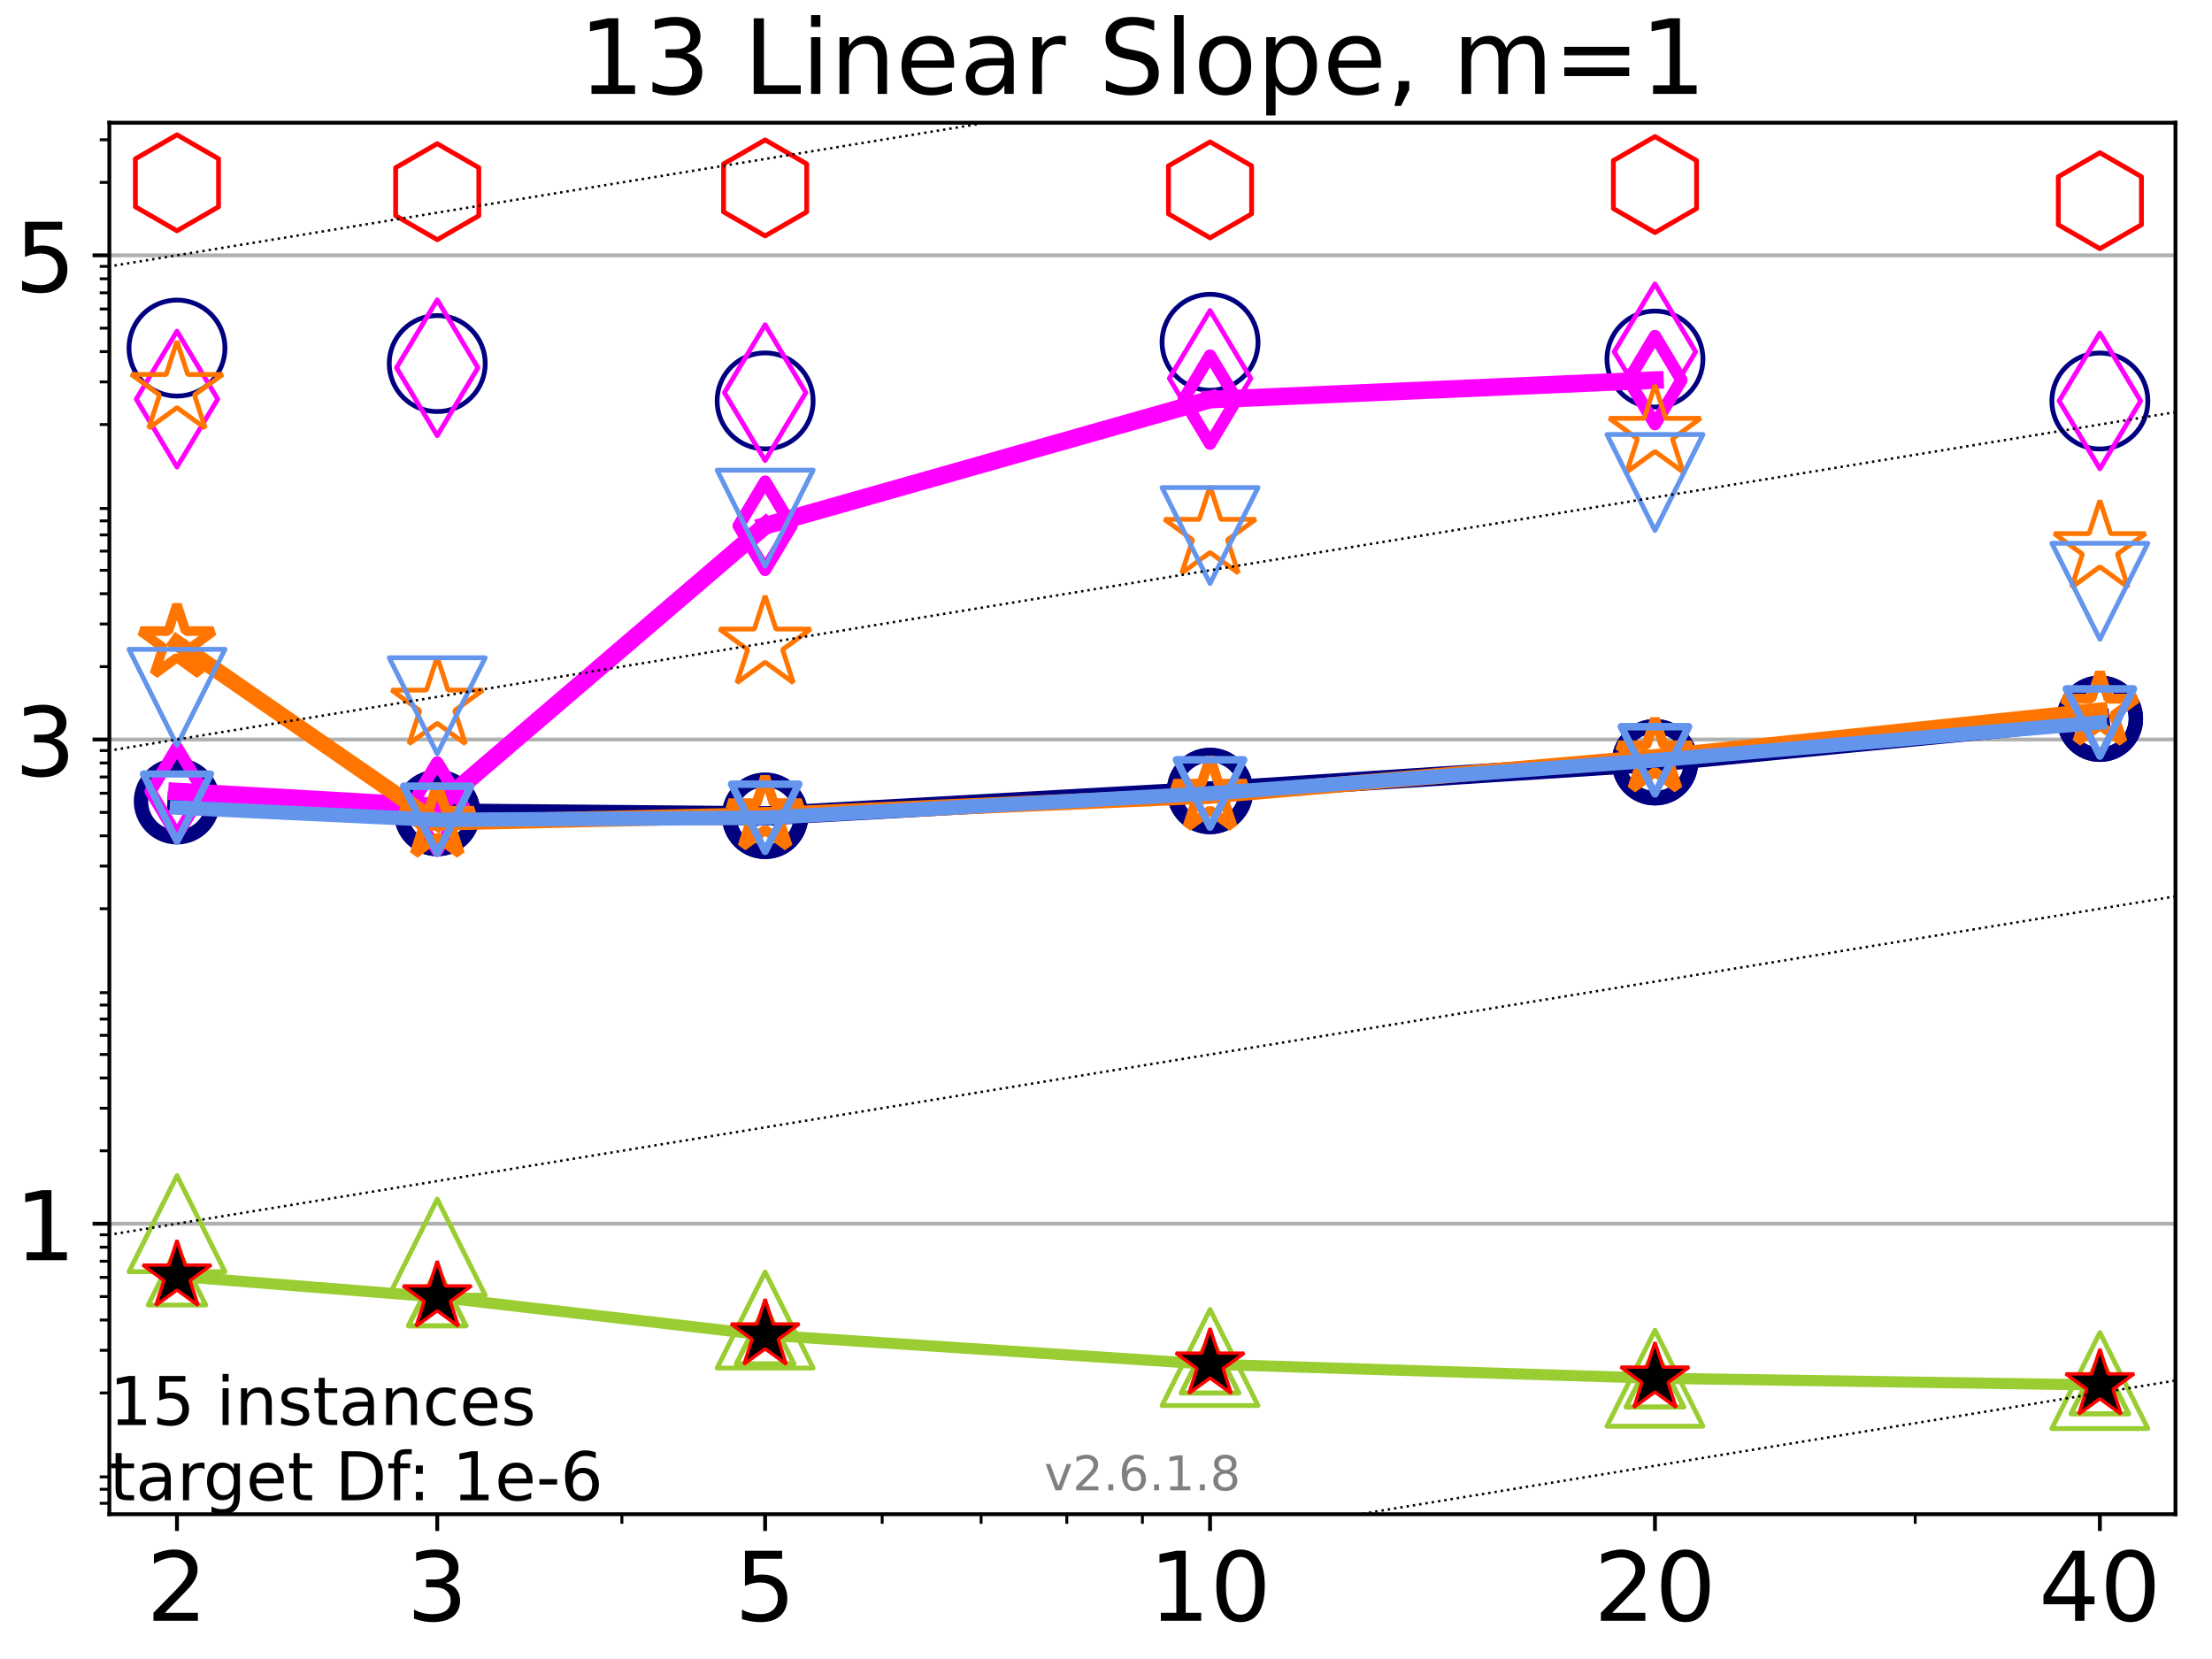 <?xml version="1.0" encoding="utf-8" standalone="no"?>
<!DOCTYPE svg PUBLIC "-//W3C//DTD SVG 1.1//EN"
  "http://www.w3.org/Graphics/SVG/1.1/DTD/svg11.dtd">
<!-- Created with matplotlib (https://matplotlib.org/) -->
<svg height="345.6pt" version="1.1" viewBox="0 0 460.8 345.6" width="460.8pt" xmlns="http://www.w3.org/2000/svg" xmlns:xlink="http://www.w3.org/1999/xlink">
 <defs>
  <style type="text/css">*{stroke-linecap:butt;stroke-linejoin:round;}</style>
 </defs>
 <g id="figure_1">
  <g id="patch_1">
   <path d="M 0 345.6 
L 460.8 345.6 
L 460.8 0 
L 0 0 
z
" style="fill:#ffffff;"/>
  </g>
  <g id="axes_1">
   <g id="patch_2">
    <path d="M 22.78 315.44 
L 453.192 315.44 
L 453.192 25.56 
L 22.78 25.56 
z
" style="fill:#ffffff;"/>
   </g>
   <g id="matplotlib.axis_1">
    <g id="xtick_1">
     <g id="line2d_1">
      <defs>
       <path d="M 0 0 
L 0 3.5 
" id="m555b74e38f" style="stroke:#000000;stroke-width:0.8;"/>
      </defs>
      <g>
       <use style="stroke:#000000;stroke-width:0.8;" x="36.868" xlink:href="#m555b74e38f" y="315.44"/>
      </g>
     </g>
     <g id="text_1">
      <!-- 2 -->
      <g transform="translate(30.506 337.637)scale(0.2 -0.2)">
       <defs>
        <path d="M 19.188 8.297 
L 53.609 8.297 
L 53.609 0 
L 7.328 0 
L 7.328 8.297 
Q 12.938 14.109 22.625 23.891 
Q 32.328 33.688 34.812 36.531 
Q 39.547 41.844 41.422 45.531 
Q 43.312 49.219 43.312 52.781 
Q 43.312 58.594 39.234 62.25 
Q 35.156 65.922 28.609 65.922 
Q 23.969 65.922 18.812 64.312 
Q 13.672 62.703 7.812 59.422 
L 7.812 69.391 
Q 13.766 71.781 18.938 73 
Q 24.125 74.219 28.422 74.219 
Q 39.75 74.219 46.484 68.547 
Q 53.219 62.891 53.219 53.422 
Q 53.219 48.922 51.531 44.891 
Q 49.859 40.875 45.406 35.406 
Q 44.188 33.984 37.641 27.219 
Q 31.109 20.453 19.188 8.297 
z
" id="DejaVuSans-50"/>
       </defs>
       <use xlink:href="#DejaVuSans-50"/>
      </g>
     </g>
    </g>
    <g id="xtick_2">
     <g id="line2d_2">
      <g>
       <use style="stroke:#000000;stroke-width:0.8;" x="91.085" xlink:href="#m555b74e38f" y="315.44"/>
      </g>
     </g>
     <g id="text_2">
      <!-- 3 -->
      <g transform="translate(84.723 337.637)scale(0.2 -0.2)">
       <defs>
        <path d="M 40.578 39.312 
Q 47.656 37.797 51.625 33 
Q 55.609 28.219 55.609 21.188 
Q 55.609 10.406 48.188 4.484 
Q 40.766 -1.422 27.094 -1.422 
Q 22.516 -1.422 17.656 -0.516 
Q 12.797 0.391 7.625 2.203 
L 7.625 11.719 
Q 11.719 9.328 16.594 8.109 
Q 21.484 6.891 26.812 6.891 
Q 36.078 6.891 40.938 10.547 
Q 45.797 14.203 45.797 21.188 
Q 45.797 27.641 41.281 31.266 
Q 36.766 34.906 28.719 34.906 
L 20.219 34.906 
L 20.219 43.016 
L 29.109 43.016 
Q 36.375 43.016 40.234 45.922 
Q 44.094 48.828 44.094 54.297 
Q 44.094 59.906 40.109 62.906 
Q 36.141 65.922 28.719 65.922 
Q 24.656 65.922 20.016 65.031 
Q 15.375 64.156 9.812 62.312 
L 9.812 71.094 
Q 15.438 72.656 20.344 73.438 
Q 25.25 74.219 29.594 74.219 
Q 40.828 74.219 47.359 69.109 
Q 53.906 64.016 53.906 55.328 
Q 53.906 49.266 50.438 45.094 
Q 46.969 40.922 40.578 39.312 
z
" id="DejaVuSans-51"/>
       </defs>
       <use xlink:href="#DejaVuSans-51"/>
      </g>
     </g>
    </g>
    <g id="xtick_3">
     <g id="line2d_3">
      <g>
       <use style="stroke:#000000;stroke-width:0.8;" x="159.39" xlink:href="#m555b74e38f" y="315.44"/>
      </g>
     </g>
     <g id="text_3">
      <!-- 5 -->
      <g transform="translate(153.028 337.637)scale(0.2 -0.2)">
       <defs>
        <path d="M 10.797 72.906 
L 49.516 72.906 
L 49.516 64.594 
L 19.828 64.594 
L 19.828 46.734 
Q 21.969 47.469 24.109 47.828 
Q 26.266 48.188 28.422 48.188 
Q 40.625 48.188 47.75 41.5 
Q 54.891 34.812 54.891 23.391 
Q 54.891 11.625 47.562 5.094 
Q 40.234 -1.422 26.906 -1.422 
Q 22.312 -1.422 17.547 -0.641 
Q 12.797 0.141 7.719 1.703 
L 7.719 11.625 
Q 12.109 9.234 16.797 8.062 
Q 21.484 6.891 26.703 6.891 
Q 35.156 6.891 40.078 11.328 
Q 45.016 15.766 45.016 23.391 
Q 45.016 31 40.078 35.438 
Q 35.156 39.891 26.703 39.891 
Q 22.75 39.891 18.812 39.016 
Q 14.891 38.141 10.797 36.281 
z
" id="DejaVuSans-53"/>
       </defs>
       <use xlink:href="#DejaVuSans-53"/>
      </g>
     </g>
    </g>
    <g id="xtick_4">
     <g id="line2d_4">
      <g>
       <use style="stroke:#000000;stroke-width:0.8;" x="252.074" xlink:href="#m555b74e38f" y="315.44"/>
      </g>
     </g>
     <g id="text_4">
      <!-- 10 -->
      <g transform="translate(239.349 337.637)scale(0.2 -0.2)">
       <defs>
        <path d="M 12.406 8.297 
L 28.516 8.297 
L 28.516 63.922 
L 10.984 60.406 
L 10.984 69.391 
L 28.422 72.906 
L 38.281 72.906 
L 38.281 8.297 
L 54.391 8.297 
L 54.391 0 
L 12.406 0 
z
" id="DejaVuSans-49"/>
        <path d="M 31.781 66.406 
Q 24.172 66.406 20.328 58.906 
Q 16.5 51.422 16.5 36.375 
Q 16.5 21.391 20.328 13.891 
Q 24.172 6.391 31.781 6.391 
Q 39.453 6.391 43.281 13.891 
Q 47.125 21.391 47.125 36.375 
Q 47.125 51.422 43.281 58.906 
Q 39.453 66.406 31.781 66.406 
z
M 31.781 74.219 
Q 44.047 74.219 50.516 64.516 
Q 56.984 54.828 56.984 36.375 
Q 56.984 17.969 50.516 8.266 
Q 44.047 -1.422 31.781 -1.422 
Q 19.531 -1.422 13.062 8.266 
Q 6.594 17.969 6.594 36.375 
Q 6.594 54.828 13.062 64.516 
Q 19.531 74.219 31.781 74.219 
z
" id="DejaVuSans-48"/>
       </defs>
       <use xlink:href="#DejaVuSans-49"/>
       <use x="63.623" xlink:href="#DejaVuSans-48"/>
      </g>
     </g>
    </g>
    <g id="xtick_5">
     <g id="line2d_5">
      <g>
       <use style="stroke:#000000;stroke-width:0.8;" x="344.758" xlink:href="#m555b74e38f" y="315.44"/>
      </g>
     </g>
     <g id="text_5">
      <!-- 20 -->
      <g transform="translate(332.033 337.637)scale(0.2 -0.2)">
       <use xlink:href="#DejaVuSans-50"/>
       <use x="63.623" xlink:href="#DejaVuSans-48"/>
      </g>
     </g>
    </g>
    <g id="xtick_6">
     <g id="line2d_6">
      <g>
       <use style="stroke:#000000;stroke-width:0.8;" x="437.443" xlink:href="#m555b74e38f" y="315.44"/>
      </g>
     </g>
     <g id="text_6">
      <!-- 40 -->
      <g transform="translate(424.718 337.637)scale(0.2 -0.2)">
       <defs>
        <path d="M 37.797 64.312 
L 12.891 25.391 
L 37.797 25.391 
z
M 35.203 72.906 
L 47.609 72.906 
L 47.609 25.391 
L 58.016 25.391 
L 58.016 17.188 
L 47.609 17.188 
L 47.609 0 
L 37.797 0 
L 37.797 17.188 
L 4.891 17.188 
L 4.891 26.703 
z
" id="DejaVuSans-52"/>
       </defs>
       <use xlink:href="#DejaVuSans-52"/>
       <use x="63.623" xlink:href="#DejaVuSans-48"/>
      </g>
     </g>
    </g>
    <g id="xtick_7">
     <g id="line2d_7">
      <defs>
       <path d="M 0 0 
L 0 2 
" id="mfcf1d7b693" style="stroke:#000000;stroke-width:0.6;"/>
      </defs>
      <g>
       <use style="stroke:#000000;stroke-width:0.6;" x="129.552" xlink:href="#mfcf1d7b693" y="315.44"/>
      </g>
     </g>
    </g>
    <g id="xtick_8">
     <g id="line2d_8">
      <g>
       <use style="stroke:#000000;stroke-width:0.6;" x="183.769" xlink:href="#mfcf1d7b693" y="315.44"/>
      </g>
     </g>
    </g>
    <g id="xtick_9">
     <g id="line2d_9">
      <g>
       <use style="stroke:#000000;stroke-width:0.6;" x="204.381" xlink:href="#mfcf1d7b693" y="315.44"/>
      </g>
     </g>
    </g>
    <g id="xtick_10">
     <g id="line2d_10">
      <g>
       <use style="stroke:#000000;stroke-width:0.6;" x="222.237" xlink:href="#mfcf1d7b693" y="315.44"/>
      </g>
     </g>
    </g>
    <g id="xtick_11">
     <g id="line2d_11">
      <g>
       <use style="stroke:#000000;stroke-width:0.6;" x="237.986" xlink:href="#mfcf1d7b693" y="315.44"/>
      </g>
     </g>
    </g>
    <g id="xtick_12">
     <g id="line2d_12">
      <g>
       <use style="stroke:#000000;stroke-width:0.6;" x="398.975" xlink:href="#mfcf1d7b693" y="315.44"/>
      </g>
     </g>
    </g>
   </g>
   <g id="matplotlib.axis_2">
    <g id="ytick_1">
     <g id="line2d_13">
      <path clip-path="url(#pc4edea680e)" d="M 22.78 254.919 
L 453.192 254.919 
" style="fill:none;stroke:#b0b0b0;stroke-linecap:square;stroke-width:0.8;"/>
     </g>
     <g id="line2d_14">
      <defs>
       <path d="M 0 0 
L -3.5 0 
" id="m52d5380a04" style="stroke:#000000;stroke-width:0.8;"/>
      </defs>
      <g>
       <use style="stroke:#000000;stroke-width:0.8;" x="22.78" xlink:href="#m52d5380a04" y="254.919"/>
      </g>
     </g>
     <g id="text_7">
      <!-- 1 -->
      <g transform="translate(3.055 262.518)scale(0.2 -0.2)">
       <use xlink:href="#DejaVuSans-49"/>
      </g>
     </g>
    </g>
    <g id="ytick_2">
     <g id="line2d_15">
      <path clip-path="url(#pc4edea680e)" d="M 22.78 154.052 
L 453.192 154.052 
" style="fill:none;stroke:#b0b0b0;stroke-linecap:square;stroke-width:0.8;"/>
     </g>
     <g id="line2d_16">
      <g>
       <use style="stroke:#000000;stroke-width:0.8;" x="22.78" xlink:href="#m52d5380a04" y="154.052"/>
      </g>
     </g>
     <g id="text_8">
      <!-- 3 -->
      <g transform="translate(3.055 161.65)scale(0.2 -0.2)">
       <use xlink:href="#DejaVuSans-51"/>
      </g>
     </g>
    </g>
    <g id="ytick_3">
     <g id="line2d_17">
      <path clip-path="url(#pc4edea680e)" d="M 22.78 53.184 
L 453.192 53.184 
" style="fill:none;stroke:#b0b0b0;stroke-linecap:square;stroke-width:0.8;"/>
     </g>
     <g id="line2d_18">
      <g>
       <use style="stroke:#000000;stroke-width:0.8;" x="22.78" xlink:href="#m52d5380a04" y="53.184"/>
      </g>
     </g>
     <g id="text_9">
      <!-- 5 -->
      <g transform="translate(3.055 60.783)scale(0.2 -0.2)">
       <use xlink:href="#DejaVuSans-53"/>
      </g>
     </g>
    </g>
    <g id="ytick_4">
     <g id="line2d_19">
      <defs>
       <path d="M 0 0 
L -2 0 
" id="mde3487714f" style="stroke:#000000;stroke-width:0.6;"/>
      </defs>
      <g>
       <use style="stroke:#000000;stroke-width:0.6;" x="22.78" xlink:href="#mde3487714f" y="313.166"/>
      </g>
     </g>
    </g>
    <g id="ytick_5">
     <g id="line2d_20">
      <g>
       <use style="stroke:#000000;stroke-width:0.6;" x="22.78" xlink:href="#mde3487714f" y="310.241"/>
      </g>
     </g>
    </g>
    <g id="ytick_6">
     <g id="line2d_21">
      <g>
       <use style="stroke:#000000;stroke-width:0.6;" x="22.78" xlink:href="#mde3487714f" y="307.661"/>
      </g>
     </g>
    </g>
    <g id="ytick_7">
     <g id="line2d_22">
      <g>
       <use style="stroke:#000000;stroke-width:0.6;" x="22.78" xlink:href="#mde3487714f" y="290.171"/>
      </g>
     </g>
    </g>
    <g id="ytick_8">
     <g id="line2d_23">
      <g>
       <use style="stroke:#000000;stroke-width:0.6;" x="22.78" xlink:href="#mde3487714f" y="281.29"/>
      </g>
     </g>
    </g>
    <g id="ytick_9">
     <g id="line2d_24">
      <g>
       <use style="stroke:#000000;stroke-width:0.6;" x="22.78" xlink:href="#mde3487714f" y="274.989"/>
      </g>
     </g>
    </g>
    <g id="ytick_10">
     <g id="line2d_25">
      <g>
       <use style="stroke:#000000;stroke-width:0.6;" x="22.78" xlink:href="#mde3487714f" y="270.102"/>
      </g>
     </g>
    </g>
    <g id="ytick_11">
     <g id="line2d_26">
      <g>
       <use style="stroke:#000000;stroke-width:0.6;" x="22.78" xlink:href="#mde3487714f" y="266.108"/>
      </g>
     </g>
    </g>
    <g id="ytick_12">
     <g id="line2d_27">
      <g>
       <use style="stroke:#000000;stroke-width:0.6;" x="22.78" xlink:href="#mde3487714f" y="262.732"/>
      </g>
     </g>
    </g>
    <g id="ytick_13">
     <g id="line2d_28">
      <g>
       <use style="stroke:#000000;stroke-width:0.6;" x="22.78" xlink:href="#mde3487714f" y="259.807"/>
      </g>
     </g>
    </g>
    <g id="ytick_14">
     <g id="line2d_29">
      <g>
       <use style="stroke:#000000;stroke-width:0.6;" x="22.78" xlink:href="#mde3487714f" y="257.227"/>
      </g>
     </g>
    </g>
    <g id="ytick_15">
     <g id="line2d_30">
      <g>
       <use style="stroke:#000000;stroke-width:0.6;" x="22.78" xlink:href="#mde3487714f" y="239.737"/>
      </g>
     </g>
    </g>
    <g id="ytick_16">
     <g id="line2d_31">
      <g>
       <use style="stroke:#000000;stroke-width:0.6;" x="22.78" xlink:href="#mde3487714f" y="230.856"/>
      </g>
     </g>
    </g>
    <g id="ytick_17">
     <g id="line2d_32">
      <g>
       <use style="stroke:#000000;stroke-width:0.6;" x="22.78" xlink:href="#mde3487714f" y="224.555"/>
      </g>
     </g>
    </g>
    <g id="ytick_18">
     <g id="line2d_33">
      <g>
       <use style="stroke:#000000;stroke-width:0.6;" x="22.78" xlink:href="#mde3487714f" y="219.668"/>
      </g>
     </g>
    </g>
    <g id="ytick_19">
     <g id="line2d_34">
      <g>
       <use style="stroke:#000000;stroke-width:0.6;" x="22.78" xlink:href="#mde3487714f" y="215.674"/>
      </g>
     </g>
    </g>
    <g id="ytick_20">
     <g id="line2d_35">
      <g>
       <use style="stroke:#000000;stroke-width:0.6;" x="22.78" xlink:href="#mde3487714f" y="212.298"/>
      </g>
     </g>
    </g>
    <g id="ytick_21">
     <g id="line2d_36">
      <g>
       <use style="stroke:#000000;stroke-width:0.6;" x="22.78" xlink:href="#mde3487714f" y="209.373"/>
      </g>
     </g>
    </g>
    <g id="ytick_22">
     <g id="line2d_37">
      <g>
       <use style="stroke:#000000;stroke-width:0.6;" x="22.78" xlink:href="#mde3487714f" y="206.793"/>
      </g>
     </g>
    </g>
    <g id="ytick_23">
     <g id="line2d_38">
      <g>
       <use style="stroke:#000000;stroke-width:0.6;" x="22.78" xlink:href="#mde3487714f" y="189.304"/>
      </g>
     </g>
    </g>
    <g id="ytick_24">
     <g id="line2d_39">
      <g>
       <use style="stroke:#000000;stroke-width:0.6;" x="22.78" xlink:href="#mde3487714f" y="180.423"/>
      </g>
     </g>
    </g>
    <g id="ytick_25">
     <g id="line2d_40">
      <g>
       <use style="stroke:#000000;stroke-width:0.6;" x="22.78" xlink:href="#mde3487714f" y="174.121"/>
      </g>
     </g>
    </g>
    <g id="ytick_26">
     <g id="line2d_41">
      <g>
       <use style="stroke:#000000;stroke-width:0.6;" x="22.78" xlink:href="#mde3487714f" y="169.234"/>
      </g>
     </g>
    </g>
    <g id="ytick_27">
     <g id="line2d_42">
      <g>
       <use style="stroke:#000000;stroke-width:0.6;" x="22.78" xlink:href="#mde3487714f" y="165.241"/>
      </g>
     </g>
    </g>
    <g id="ytick_28">
     <g id="line2d_43">
      <g>
       <use style="stroke:#000000;stroke-width:0.6;" x="22.78" xlink:href="#mde3487714f" y="161.864"/>
      </g>
     </g>
    </g>
    <g id="ytick_29">
     <g id="line2d_44">
      <g>
       <use style="stroke:#000000;stroke-width:0.6;" x="22.78" xlink:href="#mde3487714f" y="158.939"/>
      </g>
     </g>
    </g>
    <g id="ytick_30">
     <g id="line2d_45">
      <g>
       <use style="stroke:#000000;stroke-width:0.6;" x="22.78" xlink:href="#mde3487714f" y="156.36"/>
      </g>
     </g>
    </g>
    <g id="ytick_31">
     <g id="line2d_46">
      <g>
       <use style="stroke:#000000;stroke-width:0.6;" x="22.78" xlink:href="#mde3487714f" y="138.87"/>
      </g>
     </g>
    </g>
    <g id="ytick_32">
     <g id="line2d_47">
      <g>
       <use style="stroke:#000000;stroke-width:0.6;" x="22.78" xlink:href="#mde3487714f" y="129.989"/>
      </g>
     </g>
    </g>
    <g id="ytick_33">
     <g id="line2d_48">
      <g>
       <use style="stroke:#000000;stroke-width:0.6;" x="22.78" xlink:href="#mde3487714f" y="123.688"/>
      </g>
     </g>
    </g>
    <g id="ytick_34">
     <g id="line2d_49">
      <g>
       <use style="stroke:#000000;stroke-width:0.6;" x="22.78" xlink:href="#mde3487714f" y="118.8"/>
      </g>
     </g>
    </g>
    <g id="ytick_35">
     <g id="line2d_50">
      <g>
       <use style="stroke:#000000;stroke-width:0.6;" x="22.78" xlink:href="#mde3487714f" y="114.807"/>
      </g>
     </g>
    </g>
    <g id="ytick_36">
     <g id="line2d_51">
      <g>
       <use style="stroke:#000000;stroke-width:0.6;" x="22.78" xlink:href="#mde3487714f" y="111.43"/>
      </g>
     </g>
    </g>
    <g id="ytick_37">
     <g id="line2d_52">
      <g>
       <use style="stroke:#000000;stroke-width:0.6;" x="22.78" xlink:href="#mde3487714f" y="108.506"/>
      </g>
     </g>
    </g>
    <g id="ytick_38">
     <g id="line2d_53">
      <g>
       <use style="stroke:#000000;stroke-width:0.6;" x="22.78" xlink:href="#mde3487714f" y="105.926"/>
      </g>
     </g>
    </g>
    <g id="ytick_39">
     <g id="line2d_54">
      <g>
       <use style="stroke:#000000;stroke-width:0.6;" x="22.78" xlink:href="#mde3487714f" y="88.436"/>
      </g>
     </g>
    </g>
    <g id="ytick_40">
     <g id="line2d_55">
      <g>
       <use style="stroke:#000000;stroke-width:0.6;" x="22.78" xlink:href="#mde3487714f" y="79.555"/>
      </g>
     </g>
    </g>
    <g id="ytick_41">
     <g id="line2d_56">
      <g>
       <use style="stroke:#000000;stroke-width:0.6;" x="22.78" xlink:href="#mde3487714f" y="73.254"/>
      </g>
     </g>
    </g>
    <g id="ytick_42">
     <g id="line2d_57">
      <g>
       <use style="stroke:#000000;stroke-width:0.6;" x="22.78" xlink:href="#mde3487714f" y="68.366"/>
      </g>
     </g>
    </g>
    <g id="ytick_43">
     <g id="line2d_58">
      <g>
       <use style="stroke:#000000;stroke-width:0.6;" x="22.78" xlink:href="#mde3487714f" y="64.373"/>
      </g>
     </g>
    </g>
    <g id="ytick_44">
     <g id="line2d_59">
      <g>
       <use style="stroke:#000000;stroke-width:0.6;" x="22.78" xlink:href="#mde3487714f" y="60.997"/>
      </g>
     </g>
    </g>
    <g id="ytick_45">
     <g id="line2d_60">
      <g>
       <use style="stroke:#000000;stroke-width:0.6;" x="22.78" xlink:href="#mde3487714f" y="58.072"/>
      </g>
     </g>
    </g>
    <g id="ytick_46">
     <g id="line2d_61">
      <g>
       <use style="stroke:#000000;stroke-width:0.6;" x="22.78" xlink:href="#mde3487714f" y="55.492"/>
      </g>
     </g>
    </g>
    <g id="ytick_47">
     <g id="line2d_62">
      <g>
       <use style="stroke:#000000;stroke-width:0.6;" x="22.78" xlink:href="#mde3487714f" y="38.002"/>
      </g>
     </g>
    </g>
    <g id="ytick_48">
     <g id="line2d_63">
      <g>
       <use style="stroke:#000000;stroke-width:0.6;" x="22.78" xlink:href="#mde3487714f" y="29.121"/>
      </g>
     </g>
    </g>
   </g>
   <g id="line2d_64">
    <path clip-path="url(#pc4edea680e)" d="M 36.868 166.915 
L 91.085 169.362 
" style="fill:none;stroke:#000080;stroke-linecap:square;stroke-width:4;"/>
    <defs>
     <path d="M 0 7.5 
C 1.989 7.5 3.897 6.71 5.303 5.303 
C 6.71 3.897 7.5 1.989 7.5 0 
C 7.5 -1.989 6.71 -3.897 5.303 -5.303 
C 3.897 -6.71 1.989 -7.5 0 -7.5 
C -1.989 -7.5 -3.897 -6.71 -5.303 -5.303 
C -6.71 -3.897 -7.5 -1.989 -7.5 0 
C -7.5 1.989 -6.71 3.897 -5.303 5.303 
C -3.897 6.71 -1.989 7.5 0 7.5 
z
" id="m39b2d6ca8c" style="stroke:#000080;stroke-width:3;"/>
    </defs>
    <g clip-path="url(#pc4edea680e)">
     <use style="fill-opacity:0;stroke:#000080;stroke-width:3;" x="36.868" xlink:href="#m39b2d6ca8c" y="166.915"/>
     <use style="fill-opacity:0;stroke:#000080;stroke-width:3;" x="91.085" xlink:href="#m39b2d6ca8c" y="169.362"/>
    </g>
   </g>
   <g id="line2d_65">
    <path clip-path="url(#pc4edea680e)" d="M 91.085 169.362 
L 159.39 169.951 
" style="fill:none;stroke:#000080;stroke-linecap:square;stroke-width:4;"/>
    <g clip-path="url(#pc4edea680e)">
     <use style="fill-opacity:0;stroke:#000080;stroke-width:3;" x="91.085" xlink:href="#m39b2d6ca8c" y="169.362"/>
     <use style="fill-opacity:0;stroke:#000080;stroke-width:3;" x="159.39" xlink:href="#m39b2d6ca8c" y="169.951"/>
    </g>
   </g>
   <g id="line2d_66">
    <path clip-path="url(#pc4edea680e)" d="M 159.39 169.951 
L 252.074 164.775 
" style="fill:none;stroke:#000080;stroke-linecap:square;stroke-width:4;"/>
    <g clip-path="url(#pc4edea680e)">
     <use style="fill-opacity:0;stroke:#000080;stroke-width:3;" x="159.39" xlink:href="#m39b2d6ca8c" y="169.951"/>
     <use style="fill-opacity:0;stroke:#000080;stroke-width:3;" x="252.074" xlink:href="#m39b2d6ca8c" y="164.775"/>
    </g>
   </g>
   <g id="line2d_67">
    <path clip-path="url(#pc4edea680e)" d="M 252.074 164.775 
L 344.758 158.786 
" style="fill:none;stroke:#000080;stroke-linecap:square;stroke-width:4;"/>
    <g clip-path="url(#pc4edea680e)">
     <use style="fill-opacity:0;stroke:#000080;stroke-width:3;" x="252.074" xlink:href="#m39b2d6ca8c" y="164.775"/>
     <use style="fill-opacity:0;stroke:#000080;stroke-width:3;" x="344.758" xlink:href="#m39b2d6ca8c" y="158.786"/>
    </g>
   </g>
   <g id="line2d_68">
    <path clip-path="url(#pc4edea680e)" d="M 344.758 158.786 
L 437.443 149.72 
" style="fill:none;stroke:#000080;stroke-linecap:square;stroke-width:4;"/>
    <g clip-path="url(#pc4edea680e)">
     <use style="fill-opacity:0;stroke:#000080;stroke-width:3;" x="344.758" xlink:href="#m39b2d6ca8c" y="158.786"/>
     <use style="fill-opacity:0;stroke:#000080;stroke-width:3;" x="437.443" xlink:href="#m39b2d6ca8c" y="149.72"/>
    </g>
   </g>
   <g id="line2d_69">
    <path clip-path="url(#pc4edea680e)" d="M 437.443 149.72 
" style="fill:none;stroke:#000080;stroke-linecap:square;stroke-width:4;"/>
    <g clip-path="url(#pc4edea680e)">
     <use style="fill-opacity:0;stroke:#000080;stroke-width:3;" x="437.443" xlink:href="#m39b2d6ca8c" y="149.72"/>
    </g>
   </g>
   <g id="line2d_70"/>
   <g id="line2d_71">
    <defs>
     <path d="M 0 10 
C 2.652 10 5.196 8.946 7.071 7.071 
C 8.946 5.196 10 2.652 10 0 
C 10 -2.652 8.946 -5.196 7.071 -7.071 
C 5.196 -8.946 2.652 -10 0 -10 
C -2.652 -10 -5.196 -8.946 -7.071 -7.071 
C -8.946 -5.196 -10 -2.652 -10 0 
C -10 2.652 -8.946 5.196 -7.071 7.071 
C -5.196 8.946 -2.652 10 0 10 
z
" id="ma73353f7ec" style="stroke:#000080;"/>
    </defs>
    <g clip-path="url(#pc4edea680e)">
     <use style="fill-opacity:0;stroke:#000080;" x="36.868" xlink:href="#ma73353f7ec" y="72.51"/>
     <use style="fill-opacity:0;stroke:#000080;" x="91.085" xlink:href="#ma73353f7ec" y="75.738"/>
     <use style="fill-opacity:0;stroke:#000080;" x="159.39" xlink:href="#ma73353f7ec" y="83.516"/>
     <use style="fill-opacity:0;stroke:#000080;" x="252.074" xlink:href="#ma73353f7ec" y="71.306"/>
     <use style="fill-opacity:0;stroke:#000080;" x="344.758" xlink:href="#ma73353f7ec" y="74.799"/>
     <use style="fill-opacity:0;stroke:#000080;" x="437.443" xlink:href="#ma73353f7ec" y="83.536"/>
    </g>
   </g>
   <g id="line2d_72">
    <path clip-path="url(#pc4edea680e)" d="M 36.868 164.882 
L 91.085 168.019 
" style="fill:none;stroke:#ff00ff;stroke-linecap:square;stroke-width:3.667;"/>
    <defs>
     <path d="M -0 9.192 
L 5.515 0 
L 0 -9.192 
L -5.515 -0 
z
" id="m264ff9a7f9" style="stroke:#ff00ff;stroke-linejoin:miter;stroke-width:2.5;"/>
    </defs>
    <g clip-path="url(#pc4edea680e)">
     <use style="fill-opacity:0;stroke:#ff00ff;stroke-linejoin:miter;stroke-width:2.5;" x="36.868" xlink:href="#m264ff9a7f9" y="164.882"/>
     <use style="fill-opacity:0;stroke:#ff00ff;stroke-linejoin:miter;stroke-width:2.5;" x="91.085" xlink:href="#m264ff9a7f9" y="168.019"/>
    </g>
   </g>
   <g id="line2d_73">
    <path clip-path="url(#pc4edea680e)" d="M 91.085 168.019 
L 159.39 109.524 
" style="fill:none;stroke:#ff00ff;stroke-linecap:square;stroke-width:3.667;"/>
    <g clip-path="url(#pc4edea680e)">
     <use style="fill-opacity:0;stroke:#ff00ff;stroke-linejoin:miter;stroke-width:2.5;" x="91.085" xlink:href="#m264ff9a7f9" y="168.019"/>
     <use style="fill-opacity:0;stroke:#ff00ff;stroke-linejoin:miter;stroke-width:2.5;" x="159.39" xlink:href="#m264ff9a7f9" y="109.524"/>
    </g>
   </g>
   <g id="line2d_74">
    <path clip-path="url(#pc4edea680e)" d="M 159.39 109.524 
L 252.074 83.241 
" style="fill:none;stroke:#ff00ff;stroke-linecap:square;stroke-width:3.667;"/>
    <g clip-path="url(#pc4edea680e)">
     <use style="fill-opacity:0;stroke:#ff00ff;stroke-linejoin:miter;stroke-width:2.5;" x="159.39" xlink:href="#m264ff9a7f9" y="109.524"/>
     <use style="fill-opacity:0;stroke:#ff00ff;stroke-linejoin:miter;stroke-width:2.5;" x="252.074" xlink:href="#m264ff9a7f9" y="83.241"/>
    </g>
   </g>
   <g id="line2d_75">
    <path clip-path="url(#pc4edea680e)" d="M 252.074 83.241 
L 344.758 79.18 
" style="fill:none;stroke:#ff00ff;stroke-linecap:square;stroke-width:3.667;"/>
    <g clip-path="url(#pc4edea680e)">
     <use style="fill-opacity:0;stroke:#ff00ff;stroke-linejoin:miter;stroke-width:2.5;" x="252.074" xlink:href="#m264ff9a7f9" y="83.241"/>
     <use style="fill-opacity:0;stroke:#ff00ff;stroke-linejoin:miter;stroke-width:2.5;" x="344.758" xlink:href="#m264ff9a7f9" y="79.18"/>
    </g>
   </g>
   <g id="line2d_76">
    <path clip-path="url(#pc4edea680e)" d="M 344.758 79.18 
" style="fill:none;stroke:#ff00ff;stroke-linecap:square;stroke-width:3.667;"/>
    <g clip-path="url(#pc4edea680e)">
     <use style="fill-opacity:0;stroke:#ff00ff;stroke-linejoin:miter;stroke-width:2.5;" x="344.758" xlink:href="#m264ff9a7f9" y="79.18"/>
    </g>
   </g>
   <g id="line2d_77"/>
   <g id="line2d_78">
    <defs>
     <path d="M -0 14.142 
L 8.485 0 
L -0 -14.142 
L -8.485 -0 
z
" id="md9039a3dad" style="stroke:#ff00ff;stroke-linejoin:miter;"/>
    </defs>
    <g clip-path="url(#pc4edea680e)">
     <use style="fill-opacity:0;stroke:#ff00ff;stroke-linejoin:miter;" x="36.868" xlink:href="#md9039a3dad" y="83.143"/>
     <use style="fill-opacity:0;stroke:#ff00ff;stroke-linejoin:miter;" x="91.085" xlink:href="#md9039a3dad" y="76.608"/>
     <use style="fill-opacity:0;stroke:#ff00ff;stroke-linejoin:miter;" x="159.39" xlink:href="#md9039a3dad" y="81.797"/>
     <use style="fill-opacity:0;stroke:#ff00ff;stroke-linejoin:miter;" x="252.074" xlink:href="#md9039a3dad" y="78.832"/>
     <use style="fill-opacity:0;stroke:#ff00ff;stroke-linejoin:miter;" x="344.758" xlink:href="#md9039a3dad" y="73.283"/>
     <use style="fill-opacity:0;stroke:#ff00ff;stroke-linejoin:miter;" x="437.443" xlink:href="#md9039a3dad" y="83.515"/>
    </g>
   </g>
   <g id="line2d_79">
    <path clip-path="url(#pc4edea680e)" d="M 36.868 133.939 
L 91.085 171.358 
" style="fill:none;stroke:#ff7500;stroke-linecap:square;stroke-width:3.333;"/>
    <defs>
     <path d="M 0 -8 
L -1.796 -2.472 
L -7.608 -2.472 
L -2.906 0.944 
L -4.702 6.472 
L -0 3.056 
L 4.702 6.472 
L 2.906 0.944 
L 7.608 -2.472 
L 1.796 -2.472 
z
" id="m8080dff762" style="stroke:#ff7500;stroke-linejoin:bevel;stroke-width:2;"/>
    </defs>
    <g clip-path="url(#pc4edea680e)">
     <use style="fill-opacity:0;stroke:#ff7500;stroke-linejoin:bevel;stroke-width:2;" x="36.868" xlink:href="#m8080dff762" y="133.939"/>
     <use style="fill-opacity:0;stroke:#ff7500;stroke-linejoin:bevel;stroke-width:2;" x="91.085" xlink:href="#m8080dff762" y="171.358"/>
    </g>
   </g>
   <g id="line2d_80">
    <path clip-path="url(#pc4edea680e)" d="M 91.085 171.358 
L 159.39 169.816 
" style="fill:none;stroke:#ff7500;stroke-linecap:square;stroke-width:3.333;"/>
    <g clip-path="url(#pc4edea680e)">
     <use style="fill-opacity:0;stroke:#ff7500;stroke-linejoin:bevel;stroke-width:2;" x="91.085" xlink:href="#m8080dff762" y="171.358"/>
     <use style="fill-opacity:0;stroke:#ff7500;stroke-linejoin:bevel;stroke-width:2;" x="159.39" xlink:href="#m8080dff762" y="169.816"/>
    </g>
   </g>
   <g id="line2d_81">
    <path clip-path="url(#pc4edea680e)" d="M 159.39 169.816 
L 252.074 165.75 
" style="fill:none;stroke:#ff7500;stroke-linecap:square;stroke-width:3.333;"/>
    <g clip-path="url(#pc4edea680e)">
     <use style="fill-opacity:0;stroke:#ff7500;stroke-linejoin:bevel;stroke-width:2;" x="159.39" xlink:href="#m8080dff762" y="169.816"/>
     <use style="fill-opacity:0;stroke:#ff7500;stroke-linejoin:bevel;stroke-width:2;" x="252.074" xlink:href="#m8080dff762" y="165.75"/>
    </g>
   </g>
   <g id="line2d_82">
    <path clip-path="url(#pc4edea680e)" d="M 252.074 165.75 
L 344.758 157.739 
" style="fill:none;stroke:#ff7500;stroke-linecap:square;stroke-width:3.333;"/>
    <g clip-path="url(#pc4edea680e)">
     <use style="fill-opacity:0;stroke:#ff7500;stroke-linejoin:bevel;stroke-width:2;" x="252.074" xlink:href="#m8080dff762" y="165.75"/>
     <use style="fill-opacity:0;stroke:#ff7500;stroke-linejoin:bevel;stroke-width:2;" x="344.758" xlink:href="#m8080dff762" y="157.739"/>
    </g>
   </g>
   <g id="line2d_83">
    <path clip-path="url(#pc4edea680e)" d="M 344.758 157.739 
L 437.443 148.025 
" style="fill:none;stroke:#ff7500;stroke-linecap:square;stroke-width:3.333;"/>
    <g clip-path="url(#pc4edea680e)">
     <use style="fill-opacity:0;stroke:#ff7500;stroke-linejoin:bevel;stroke-width:2;" x="344.758" xlink:href="#m8080dff762" y="157.739"/>
     <use style="fill-opacity:0;stroke:#ff7500;stroke-linejoin:bevel;stroke-width:2;" x="437.443" xlink:href="#m8080dff762" y="148.025"/>
    </g>
   </g>
   <g id="line2d_84">
    <path clip-path="url(#pc4edea680e)" d="M 437.443 148.025 
" style="fill:none;stroke:#ff7500;stroke-linecap:square;stroke-width:3.333;"/>
    <g clip-path="url(#pc4edea680e)">
     <use style="fill-opacity:0;stroke:#ff7500;stroke-linejoin:bevel;stroke-width:2;" x="437.443" xlink:href="#m8080dff762" y="148.025"/>
    </g>
   </g>
   <g id="line2d_85"/>
   <g id="line2d_86">
    <defs>
     <path d="M 0 -10 
L -2.245 -3.09 
L -9.511 -3.09 
L -3.633 1.18 
L -5.878 8.09 
L -0 3.82 
L 5.878 8.09 
L 3.633 1.18 
L 9.511 -3.09 
L 2.245 -3.09 
z
" id="m1f05c59d80" style="stroke:#ff7500;stroke-linejoin:bevel;"/>
    </defs>
    <g clip-path="url(#pc4edea680e)">
     <use style="fill-opacity:0;stroke:#ff7500;stroke-linejoin:bevel;" x="36.868" xlink:href="#m1f05c59d80" y="81.099"/>
     <use style="fill-opacity:0;stroke:#ff7500;stroke-linejoin:bevel;" x="91.085" xlink:href="#m1f05c59d80" y="146.855"/>
     <use style="fill-opacity:0;stroke:#ff7500;stroke-linejoin:bevel;" x="159.39" xlink:href="#m1f05c59d80" y="134.135"/>
     <use style="fill-opacity:0;stroke:#ff7500;stroke-linejoin:bevel;" x="252.074" xlink:href="#m1f05c59d80" y="111.276"/>
     <use style="fill-opacity:0;stroke:#ff7500;stroke-linejoin:bevel;" x="344.758" xlink:href="#m1f05c59d80" y="90.235"/>
     <use style="fill-opacity:0;stroke:#ff7500;stroke-linejoin:bevel;" x="437.443" xlink:href="#m1f05c59d80" y="114.254"/>
    </g>
   </g>
   <g id="line2d_87">
    <path clip-path="url(#pc4edea680e)" d="M 36.868 168.234 
L 91.085 170.79 
" style="fill:none;stroke:#6495ed;stroke-linecap:square;stroke-width:3;"/>
    <defs>
     <path d="M -0 7 
L 7 -7 
L -7 -7 
z
" id="mc7b2affc45" style="stroke:#6495ed;stroke-linejoin:miter;stroke-width:1.5;"/>
    </defs>
    <g clip-path="url(#pc4edea680e)">
     <use style="fill-opacity:0;stroke:#6495ed;stroke-linejoin:miter;stroke-width:1.5;" x="36.868" xlink:href="#mc7b2affc45" y="168.234"/>
     <use style="fill-opacity:0;stroke:#6495ed;stroke-linejoin:miter;stroke-width:1.5;" x="91.085" xlink:href="#mc7b2affc45" y="170.79"/>
    </g>
   </g>
   <g id="line2d_88">
    <path clip-path="url(#pc4edea680e)" d="M 91.085 170.79 
L 159.39 170.351 
" style="fill:none;stroke:#6495ed;stroke-linecap:square;stroke-width:3;"/>
    <g clip-path="url(#pc4edea680e)">
     <use style="fill-opacity:0;stroke:#6495ed;stroke-linejoin:miter;stroke-width:1.5;" x="91.085" xlink:href="#mc7b2affc45" y="170.79"/>
     <use style="fill-opacity:0;stroke:#6495ed;stroke-linejoin:miter;stroke-width:1.5;" x="159.39" xlink:href="#mc7b2affc45" y="170.351"/>
    </g>
   </g>
   <g id="line2d_89">
    <path clip-path="url(#pc4edea680e)" d="M 159.39 170.351 
L 252.074 165.284 
" style="fill:none;stroke:#6495ed;stroke-linecap:square;stroke-width:3;"/>
    <g clip-path="url(#pc4edea680e)">
     <use style="fill-opacity:0;stroke:#6495ed;stroke-linejoin:miter;stroke-width:1.5;" x="159.39" xlink:href="#mc7b2affc45" y="170.351"/>
     <use style="fill-opacity:0;stroke:#6495ed;stroke-linejoin:miter;stroke-width:1.5;" x="252.074" xlink:href="#mc7b2affc45" y="165.284"/>
    </g>
   </g>
   <g id="line2d_90">
    <path clip-path="url(#pc4edea680e)" d="M 252.074 165.284 
L 344.758 158.381 
" style="fill:none;stroke:#6495ed;stroke-linecap:square;stroke-width:3;"/>
    <g clip-path="url(#pc4edea680e)">
     <use style="fill-opacity:0;stroke:#6495ed;stroke-linejoin:miter;stroke-width:1.5;" x="252.074" xlink:href="#mc7b2affc45" y="165.284"/>
     <use style="fill-opacity:0;stroke:#6495ed;stroke-linejoin:miter;stroke-width:1.5;" x="344.758" xlink:href="#mc7b2affc45" y="158.381"/>
    </g>
   </g>
   <g id="line2d_91">
    <path clip-path="url(#pc4edea680e)" d="M 344.758 158.381 
L 437.443 150.51 
" style="fill:none;stroke:#6495ed;stroke-linecap:square;stroke-width:3;"/>
    <g clip-path="url(#pc4edea680e)">
     <use style="fill-opacity:0;stroke:#6495ed;stroke-linejoin:miter;stroke-width:1.5;" x="344.758" xlink:href="#mc7b2affc45" y="158.381"/>
     <use style="fill-opacity:0;stroke:#6495ed;stroke-linejoin:miter;stroke-width:1.5;" x="437.443" xlink:href="#mc7b2affc45" y="150.51"/>
    </g>
   </g>
   <g id="line2d_92">
    <path clip-path="url(#pc4edea680e)" d="M 437.443 150.51 
" style="fill:none;stroke:#6495ed;stroke-linecap:square;stroke-width:3;"/>
    <g clip-path="url(#pc4edea680e)">
     <use style="fill-opacity:0;stroke:#6495ed;stroke-linejoin:miter;stroke-width:1.5;" x="437.443" xlink:href="#mc7b2affc45" y="150.51"/>
    </g>
   </g>
   <g id="line2d_93"/>
   <g id="line2d_94">
    <defs>
     <path d="M -0 10 
L 10 -10 
L -10 -10 
z
" id="m903f892801" style="stroke:#6495ed;stroke-linejoin:miter;"/>
    </defs>
    <g clip-path="url(#pc4edea680e)">
     <use style="fill-opacity:0;stroke:#6495ed;stroke-linejoin:miter;" x="36.868" xlink:href="#m903f892801" y="145.266"/>
     <use style="fill-opacity:0;stroke:#6495ed;stroke-linejoin:miter;" x="91.085" xlink:href="#m903f892801" y="147.024"/>
     <use style="fill-opacity:0;stroke:#6495ed;stroke-linejoin:miter;" x="159.39" xlink:href="#m903f892801" y="107.947"/>
     <use style="fill-opacity:0;stroke:#6495ed;stroke-linejoin:miter;" x="252.074" xlink:href="#m903f892801" y="111.564"/>
     <use style="fill-opacity:0;stroke:#6495ed;stroke-linejoin:miter;" x="344.758" xlink:href="#m903f892801" y="100.515"/>
     <use style="fill-opacity:0;stroke:#6495ed;stroke-linejoin:miter;" x="437.443" xlink:href="#m903f892801" y="123.178"/>
    </g>
   </g>
   <g id="line2d_95"/>
   <g id="line2d_96">
    <defs>
     <path d="M 0 -10 
L -8.66 -5 
L -8.66 5 
L -0 10 
L 8.66 5 
L 8.66 -5 
z
" id="ma5a57581eb" style="stroke:#ff0000;stroke-linejoin:miter;"/>
    </defs>
    <g clip-path="url(#pc4edea680e)">
     <use style="fill-opacity:0;stroke:#ff0000;stroke-linejoin:miter;" x="36.868" xlink:href="#ma5a57581eb" y="38.082"/>
     <use style="fill-opacity:0;stroke:#ff0000;stroke-linejoin:miter;" x="91.085" xlink:href="#ma5a57581eb" y="39.935"/>
     <use style="fill-opacity:0;stroke:#ff0000;stroke-linejoin:miter;" x="159.39" xlink:href="#ma5a57581eb" y="39.147"/>
     <use style="fill-opacity:0;stroke:#ff0000;stroke-linejoin:miter;" x="252.074" xlink:href="#ma5a57581eb" y="39.554"/>
     <use style="fill-opacity:0;stroke:#ff0000;stroke-linejoin:miter;" x="344.758" xlink:href="#ma5a57581eb" y="38.447"/>
     <use style="fill-opacity:0;stroke:#ff0000;stroke-linejoin:miter;" x="437.443" xlink:href="#ma5a57581eb" y="41.814"/>
    </g>
   </g>
   <g id="line2d_97">
    <path clip-path="url(#pc4edea680e)" d="M 36.868 265.866 
L 91.085 270.199 
" style="fill:none;stroke:#9acd32;stroke-linecap:square;stroke-width:2.333;"/>
    <defs>
     <path d="M 0 -6 
L -6 6 
L 6 6 
z
" id="mb89605867d" style="stroke:#9acd32;stroke-linejoin:miter;"/>
    </defs>
    <g clip-path="url(#pc4edea680e)">
     <use style="fill-opacity:0;stroke:#9acd32;stroke-linejoin:miter;" x="36.868" xlink:href="#mb89605867d" y="265.866"/>
     <use style="fill-opacity:0;stroke:#9acd32;stroke-linejoin:miter;" x="91.085" xlink:href="#mb89605867d" y="270.199"/>
    </g>
   </g>
   <g id="line2d_98">
    <path clip-path="url(#pc4edea680e)" d="M 91.085 270.199 
L 159.39 278.123 
" style="fill:none;stroke:#9acd32;stroke-linecap:square;stroke-width:2.333;"/>
    <g clip-path="url(#pc4edea680e)">
     <use style="fill-opacity:0;stroke:#9acd32;stroke-linejoin:miter;" x="91.085" xlink:href="#mb89605867d" y="270.199"/>
     <use style="fill-opacity:0;stroke:#9acd32;stroke-linejoin:miter;" x="159.39" xlink:href="#mb89605867d" y="278.123"/>
    </g>
   </g>
   <g id="line2d_99">
    <path clip-path="url(#pc4edea680e)" d="M 159.39 278.123 
L 252.074 284.201 
" style="fill:none;stroke:#9acd32;stroke-linecap:square;stroke-width:2.333;"/>
    <g clip-path="url(#pc4edea680e)">
     <use style="fill-opacity:0;stroke:#9acd32;stroke-linejoin:miter;" x="159.39" xlink:href="#mb89605867d" y="278.123"/>
     <use style="fill-opacity:0;stroke:#9acd32;stroke-linejoin:miter;" x="252.074" xlink:href="#mb89605867d" y="284.201"/>
    </g>
   </g>
   <g id="line2d_100">
    <path clip-path="url(#pc4edea680e)" d="M 252.074 284.201 
L 344.758 287.11 
" style="fill:none;stroke:#9acd32;stroke-linecap:square;stroke-width:2.333;"/>
    <g clip-path="url(#pc4edea680e)">
     <use style="fill-opacity:0;stroke:#9acd32;stroke-linejoin:miter;" x="252.074" xlink:href="#mb89605867d" y="284.201"/>
     <use style="fill-opacity:0;stroke:#9acd32;stroke-linejoin:miter;" x="344.758" xlink:href="#mb89605867d" y="287.11"/>
    </g>
   </g>
   <g id="line2d_101">
    <path clip-path="url(#pc4edea680e)" d="M 344.758 287.11 
L 437.443 288.519 
" style="fill:none;stroke:#9acd32;stroke-linecap:square;stroke-width:2.333;"/>
    <g clip-path="url(#pc4edea680e)">
     <use style="fill-opacity:0;stroke:#9acd32;stroke-linejoin:miter;" x="344.758" xlink:href="#mb89605867d" y="287.11"/>
     <use style="fill-opacity:0;stroke:#9acd32;stroke-linejoin:miter;" x="437.443" xlink:href="#mb89605867d" y="288.519"/>
    </g>
   </g>
   <g id="line2d_102">
    <path clip-path="url(#pc4edea680e)" d="M 437.443 288.519 
" style="fill:none;stroke:#9acd32;stroke-linecap:square;stroke-width:2.333;"/>
    <g clip-path="url(#pc4edea680e)">
     <use style="fill-opacity:0;stroke:#9acd32;stroke-linejoin:miter;" x="437.443" xlink:href="#mb89605867d" y="288.519"/>
    </g>
   </g>
   <g id="line2d_103"/>
   <g id="line2d_104">
    <defs>
     <path d="M 0 -10 
L -10 10 
L 10 10 
z
" id="mba3760a0d4" style="stroke:#9acd32;stroke-linejoin:miter;"/>
    </defs>
    <g clip-path="url(#pc4edea680e)">
     <use style="fill-opacity:0;stroke:#9acd32;stroke-linejoin:miter;" x="36.868" xlink:href="#mba3760a0d4" y="254.919"/>
     <use style="fill-opacity:0;stroke:#9acd32;stroke-linejoin:miter;" x="91.085" xlink:href="#mba3760a0d4" y="259.807"/>
     <use style="fill-opacity:0;stroke:#9acd32;stroke-linejoin:miter;" x="159.39" xlink:href="#mba3760a0d4" y="274.989"/>
     <use style="fill-opacity:0;stroke:#9acd32;stroke-linejoin:miter;" x="252.074" xlink:href="#mba3760a0d4" y="282.801"/>
     <use style="fill-opacity:0;stroke:#9acd32;stroke-linejoin:miter;" x="344.758" xlink:href="#mba3760a0d4" y="287.11"/>
     <use style="fill-opacity:0;stroke:#9acd32;stroke-linejoin:miter;" x="437.443" xlink:href="#mba3760a0d4" y="287.591"/>
    </g>
   </g>
   <g id="line2d_105">
    <defs>
     <path d="M 0 -7.5 
L -1.684 -2.318 
L -7.133 -2.318 
L -2.725 0.885 
L -4.408 6.068 
L -0 2.865 
L 4.408 6.068 
L 2.725 0.885 
L 7.133 -2.318 
L 1.684 -2.318 
z
" id="m684c017c6c" style="stroke:#ff0000;stroke-linejoin:bevel;stroke-width:0.7;"/>
    </defs>
    <g clip-path="url(#pc4edea680e)">
     <use style="stroke:#ff0000;stroke-linejoin:bevel;stroke-width:0.7;" x="36.868" xlink:href="#m684c017c6c" y="265.866"/>
     <use style="stroke:#ff0000;stroke-linejoin:bevel;stroke-width:0.7;" x="91.085" xlink:href="#m684c017c6c" y="270.199"/>
     <use style="stroke:#ff0000;stroke-linejoin:bevel;stroke-width:0.7;" x="159.39" xlink:href="#m684c017c6c" y="278.123"/>
     <use style="stroke:#ff0000;stroke-linejoin:bevel;stroke-width:0.7;" x="252.074" xlink:href="#m684c017c6c" y="284.201"/>
     <use style="stroke:#ff0000;stroke-linejoin:bevel;stroke-width:0.7;" x="344.758" xlink:href="#m684c017c6c" y="287.11"/>
     <use style="stroke:#ff0000;stroke-linejoin:bevel;stroke-width:0.7;" x="437.443" xlink:href="#m684c017c6c" y="288.519"/>
    </g>
   </g>
   <g id="line2d_106">
    <path clip-path="url(#pc4edea680e)" d="M 92.954 346.6 
L 461.8 286.181 
" style="fill:none;stroke:#000000;stroke-dasharray:0.5,0.825;stroke-dashoffset:0;stroke-width:0.5;"/>
   </g>
   <g id="line2d_107">
    <path clip-path="url(#pc4edea680e)" d="M -1 261.122 
L 461.8 185.314 
" style="fill:none;stroke:#000000;stroke-dasharray:0.5,0.825;stroke-dashoffset:0;stroke-width:0.5;"/>
   </g>
   <g id="line2d_108">
    <path clip-path="url(#pc4edea680e)" d="M -1 160.255 
L 461.8 84.446 
" style="fill:none;stroke:#000000;stroke-dasharray:0.5,0.825;stroke-dashoffset:0;stroke-width:0.5;"/>
   </g>
   <g id="line2d_109">
    <path clip-path="url(#pc4edea680e)" d="M -1 59.387 
L 367.655 -1 
" style="fill:none;stroke:#000000;stroke-dasharray:0.5,0.825;stroke-dashoffset:0;stroke-width:0.5;"/>
   </g>
   <g id="line2d_110">
    <path clip-path="url(#pc4edea680e)" style="fill:none;stroke:#000000;stroke-dasharray:0.5,0.825;stroke-dashoffset:0;stroke-width:0.5;"/>
   </g>
   <g id="patch_3">
    <path d="M 22.78 315.44 
L 22.78 25.56 
" style="fill:none;stroke:#000000;stroke-linecap:square;stroke-linejoin:miter;stroke-width:0.8;"/>
   </g>
   <g id="patch_4">
    <path d="M 453.192 315.44 
L 453.192 25.56 
" style="fill:none;stroke:#000000;stroke-linecap:square;stroke-linejoin:miter;stroke-width:0.8;"/>
   </g>
   <g id="patch_5">
    <path d="M 22.78 315.44 
L 453.192 315.44 
" style="fill:none;stroke:#000000;stroke-linecap:square;stroke-linejoin:miter;stroke-width:0.8;"/>
   </g>
   <g id="patch_6">
    <path d="M 22.78 25.56 
L 453.192 25.56 
" style="fill:none;stroke:#000000;stroke-linecap:square;stroke-linejoin:miter;stroke-width:0.8;"/>
   </g>
   <g id="text_10">
    <!-- 15 instances -->
    <g transform="translate(22.78 296.851)scale(0.14 -0.14)">
     <defs>
      <path id="DejaVuSans-32"/>
      <path d="M 9.422 54.688 
L 18.406 54.688 
L 18.406 0 
L 9.422 0 
z
M 9.422 75.984 
L 18.406 75.984 
L 18.406 64.594 
L 9.422 64.594 
z
" id="DejaVuSans-105"/>
      <path d="M 54.891 33.016 
L 54.891 0 
L 45.906 0 
L 45.906 32.719 
Q 45.906 40.484 42.875 44.328 
Q 39.844 48.188 33.797 48.188 
Q 26.516 48.188 22.312 43.547 
Q 18.109 38.922 18.109 30.906 
L 18.109 0 
L 9.078 0 
L 9.078 54.688 
L 18.109 54.688 
L 18.109 46.188 
Q 21.344 51.125 25.703 53.562 
Q 30.078 56 35.797 56 
Q 45.219 56 50.047 50.172 
Q 54.891 44.344 54.891 33.016 
z
" id="DejaVuSans-110"/>
      <path d="M 44.281 53.078 
L 44.281 44.578 
Q 40.484 46.531 36.375 47.5 
Q 32.281 48.484 27.875 48.484 
Q 21.188 48.484 17.844 46.438 
Q 14.5 44.391 14.5 40.281 
Q 14.5 37.156 16.891 35.375 
Q 19.281 33.594 26.516 31.984 
L 29.594 31.297 
Q 39.156 29.25 43.188 25.516 
Q 47.219 21.781 47.219 15.094 
Q 47.219 7.469 41.188 3.016 
Q 35.156 -1.422 24.609 -1.422 
Q 20.219 -1.422 15.453 -0.562 
Q 10.688 0.297 5.422 2 
L 5.422 11.281 
Q 10.406 8.688 15.234 7.391 
Q 20.062 6.109 24.812 6.109 
Q 31.156 6.109 34.562 8.281 
Q 37.984 10.453 37.984 14.406 
Q 37.984 18.062 35.516 20.016 
Q 33.062 21.969 24.703 23.781 
L 21.578 24.516 
Q 13.234 26.266 9.516 29.906 
Q 5.812 33.547 5.812 39.891 
Q 5.812 47.609 11.281 51.797 
Q 16.75 56 26.812 56 
Q 31.781 56 36.172 55.266 
Q 40.578 54.547 44.281 53.078 
z
" id="DejaVuSans-115"/>
      <path d="M 18.312 70.219 
L 18.312 54.688 
L 36.812 54.688 
L 36.812 47.703 
L 18.312 47.703 
L 18.312 18.016 
Q 18.312 11.328 20.141 9.422 
Q 21.969 7.516 27.594 7.516 
L 36.812 7.516 
L 36.812 0 
L 27.594 0 
Q 17.188 0 13.234 3.875 
Q 9.281 7.766 9.281 18.016 
L 9.281 47.703 
L 2.688 47.703 
L 2.688 54.688 
L 9.281 54.688 
L 9.281 70.219 
z
" id="DejaVuSans-116"/>
      <path d="M 34.281 27.484 
Q 23.391 27.484 19.188 25 
Q 14.984 22.516 14.984 16.5 
Q 14.984 11.719 18.141 8.906 
Q 21.297 6.109 26.703 6.109 
Q 34.188 6.109 38.703 11.406 
Q 43.219 16.703 43.219 25.484 
L 43.219 27.484 
z
M 52.203 31.203 
L 52.203 0 
L 43.219 0 
L 43.219 8.297 
Q 40.141 3.328 35.547 0.953 
Q 30.953 -1.422 24.312 -1.422 
Q 15.922 -1.422 10.953 3.297 
Q 6 8.016 6 15.922 
Q 6 25.141 12.172 29.828 
Q 18.359 34.516 30.609 34.516 
L 43.219 34.516 
L 43.219 35.406 
Q 43.219 41.609 39.141 45 
Q 35.062 48.391 27.688 48.391 
Q 23 48.391 18.547 47.266 
Q 14.109 46.141 10.016 43.891 
L 10.016 52.203 
Q 14.938 54.109 19.578 55.047 
Q 24.219 56 28.609 56 
Q 40.484 56 46.344 49.844 
Q 52.203 43.703 52.203 31.203 
z
" id="DejaVuSans-97"/>
      <path d="M 48.781 52.594 
L 48.781 44.188 
Q 44.969 46.297 41.141 47.344 
Q 37.312 48.391 33.406 48.391 
Q 24.656 48.391 19.812 42.844 
Q 14.984 37.312 14.984 27.297 
Q 14.984 17.281 19.812 11.734 
Q 24.656 6.203 33.406 6.203 
Q 37.312 6.203 41.141 7.25 
Q 44.969 8.297 48.781 10.406 
L 48.781 2.094 
Q 45.016 0.344 40.984 -0.531 
Q 36.969 -1.422 32.422 -1.422 
Q 20.062 -1.422 12.781 6.344 
Q 5.516 14.109 5.516 27.297 
Q 5.516 40.672 12.859 48.328 
Q 20.219 56 33.016 56 
Q 37.156 56 41.109 55.141 
Q 45.062 54.297 48.781 52.594 
z
" id="DejaVuSans-99"/>
      <path d="M 56.203 29.594 
L 56.203 25.203 
L 14.891 25.203 
Q 15.484 15.922 20.484 11.062 
Q 25.484 6.203 34.422 6.203 
Q 39.594 6.203 44.453 7.469 
Q 49.312 8.734 54.109 11.281 
L 54.109 2.781 
Q 49.266 0.734 44.188 -0.344 
Q 39.109 -1.422 33.891 -1.422 
Q 20.797 -1.422 13.156 6.188 
Q 5.516 13.812 5.516 26.812 
Q 5.516 40.234 12.766 48.109 
Q 20.016 56 32.328 56 
Q 43.359 56 49.781 48.891 
Q 56.203 41.797 56.203 29.594 
z
M 47.219 32.234 
Q 47.125 39.594 43.094 43.984 
Q 39.062 48.391 32.422 48.391 
Q 24.906 48.391 20.391 44.141 
Q 15.875 39.891 15.188 32.172 
z
" id="DejaVuSans-101"/>
     </defs>
     <use xlink:href="#DejaVuSans-49"/>
     <use x="63.623" xlink:href="#DejaVuSans-53"/>
     <use x="127.246" xlink:href="#DejaVuSans-32"/>
     <use x="159.033" xlink:href="#DejaVuSans-105"/>
     <use x="186.816" xlink:href="#DejaVuSans-110"/>
     <use x="250.195" xlink:href="#DejaVuSans-115"/>
     <use x="302.295" xlink:href="#DejaVuSans-116"/>
     <use x="341.504" xlink:href="#DejaVuSans-97"/>
     <use x="402.783" xlink:href="#DejaVuSans-110"/>
     <use x="466.162" xlink:href="#DejaVuSans-99"/>
     <use x="521.143" xlink:href="#DejaVuSans-101"/>
     <use x="582.666" xlink:href="#DejaVuSans-115"/>
    </g>
    <!-- target Df: 1e-6 -->
    <g transform="translate(22.78 312.528)scale(0.14 -0.14)">
     <defs>
      <path d="M 41.109 46.297 
Q 39.594 47.172 37.812 47.578 
Q 36.031 48 33.891 48 
Q 26.266 48 22.188 43.047 
Q 18.109 38.094 18.109 28.812 
L 18.109 0 
L 9.078 0 
L 9.078 54.688 
L 18.109 54.688 
L 18.109 46.188 
Q 20.953 51.172 25.484 53.578 
Q 30.031 56 36.531 56 
Q 37.453 56 38.578 55.875 
Q 39.703 55.766 41.062 55.516 
z
" id="DejaVuSans-114"/>
      <path d="M 45.406 27.984 
Q 45.406 37.75 41.375 43.109 
Q 37.359 48.484 30.078 48.484 
Q 22.859 48.484 18.828 43.109 
Q 14.797 37.75 14.797 27.984 
Q 14.797 18.266 18.828 12.891 
Q 22.859 7.516 30.078 7.516 
Q 37.359 7.516 41.375 12.891 
Q 45.406 18.266 45.406 27.984 
z
M 54.391 6.781 
Q 54.391 -7.172 48.188 -13.984 
Q 42 -20.797 29.203 -20.797 
Q 24.469 -20.797 20.266 -20.094 
Q 16.062 -19.391 12.109 -17.922 
L 12.109 -9.188 
Q 16.062 -11.328 19.922 -12.344 
Q 23.781 -13.375 27.781 -13.375 
Q 36.625 -13.375 41.016 -8.766 
Q 45.406 -4.156 45.406 5.172 
L 45.406 9.625 
Q 42.625 4.781 38.281 2.391 
Q 33.938 0 27.875 0 
Q 17.828 0 11.672 7.656 
Q 5.516 15.328 5.516 27.984 
Q 5.516 40.672 11.672 48.328 
Q 17.828 56 27.875 56 
Q 33.938 56 38.281 53.609 
Q 42.625 51.219 45.406 46.391 
L 45.406 54.688 
L 54.391 54.688 
z
" id="DejaVuSans-103"/>
      <path d="M 19.672 64.797 
L 19.672 8.109 
L 31.594 8.109 
Q 46.688 8.109 53.688 14.938 
Q 60.688 21.781 60.688 36.531 
Q 60.688 51.172 53.688 57.984 
Q 46.688 64.797 31.594 64.797 
z
M 9.812 72.906 
L 30.078 72.906 
Q 51.266 72.906 61.172 64.094 
Q 71.094 55.281 71.094 36.531 
Q 71.094 17.672 61.125 8.828 
Q 51.172 0 30.078 0 
L 9.812 0 
z
" id="DejaVuSans-68"/>
      <path d="M 37.109 75.984 
L 37.109 68.5 
L 28.516 68.5 
Q 23.688 68.5 21.797 66.547 
Q 19.922 64.594 19.922 59.516 
L 19.922 54.688 
L 34.719 54.688 
L 34.719 47.703 
L 19.922 47.703 
L 19.922 0 
L 10.891 0 
L 10.891 47.703 
L 2.297 47.703 
L 2.297 54.688 
L 10.891 54.688 
L 10.891 58.5 
Q 10.891 67.625 15.141 71.797 
Q 19.391 75.984 28.609 75.984 
z
" id="DejaVuSans-102"/>
      <path d="M 11.719 12.406 
L 22.016 12.406 
L 22.016 0 
L 11.719 0 
z
M 11.719 51.703 
L 22.016 51.703 
L 22.016 39.312 
L 11.719 39.312 
z
" id="DejaVuSans-58"/>
      <path d="M 4.891 31.391 
L 31.203 31.391 
L 31.203 23.391 
L 4.891 23.391 
z
" id="DejaVuSans-45"/>
      <path d="M 33.016 40.375 
Q 26.375 40.375 22.484 35.828 
Q 18.609 31.297 18.609 23.391 
Q 18.609 15.531 22.484 10.953 
Q 26.375 6.391 33.016 6.391 
Q 39.656 6.391 43.531 10.953 
Q 47.406 15.531 47.406 23.391 
Q 47.406 31.297 43.531 35.828 
Q 39.656 40.375 33.016 40.375 
z
M 52.594 71.297 
L 52.594 62.312 
Q 48.875 64.062 45.094 64.984 
Q 41.312 65.922 37.594 65.922 
Q 27.828 65.922 22.672 59.328 
Q 17.531 52.734 16.797 39.406 
Q 19.672 43.656 24.016 45.922 
Q 28.375 48.188 33.594 48.188 
Q 44.578 48.188 50.953 41.516 
Q 57.328 34.859 57.328 23.391 
Q 57.328 12.156 50.688 5.359 
Q 44.047 -1.422 33.016 -1.422 
Q 20.359 -1.422 13.672 8.266 
Q 6.984 17.969 6.984 36.375 
Q 6.984 53.656 15.188 63.938 
Q 23.391 74.219 37.203 74.219 
Q 40.922 74.219 44.703 73.484 
Q 48.484 72.75 52.594 71.297 
z
" id="DejaVuSans-54"/>
     </defs>
     <use xlink:href="#DejaVuSans-116"/>
     <use x="39.209" xlink:href="#DejaVuSans-97"/>
     <use x="100.488" xlink:href="#DejaVuSans-114"/>
     <use x="139.852" xlink:href="#DejaVuSans-103"/>
     <use x="203.328" xlink:href="#DejaVuSans-101"/>
     <use x="264.852" xlink:href="#DejaVuSans-116"/>
     <use x="304.061" xlink:href="#DejaVuSans-32"/>
     <use x="335.848" xlink:href="#DejaVuSans-68"/>
     <use x="412.85" xlink:href="#DejaVuSans-102"/>
     <use x="444.43" xlink:href="#DejaVuSans-58"/>
     <use x="478.121" xlink:href="#DejaVuSans-32"/>
     <use x="509.908" xlink:href="#DejaVuSans-49"/>
     <use x="573.531" xlink:href="#DejaVuSans-101"/>
     <use x="635.055" xlink:href="#DejaVuSans-45"/>
     <use x="671.139" xlink:href="#DejaVuSans-54"/>
    </g>
   </g>
   <g id="text_11">
    <!-- v2.6.1.8 -->
    <g style="fill:#808080;" transform="translate(217.534 310.462)scale(0.1 -0.1)">
     <defs>
      <path d="M 2.984 54.688 
L 12.5 54.688 
L 29.594 8.797 
L 46.688 54.688 
L 56.203 54.688 
L 35.688 0 
L 23.484 0 
z
" id="DejaVuSans-118"/>
      <path d="M 10.688 12.406 
L 21 12.406 
L 21 0 
L 10.688 0 
z
" id="DejaVuSans-46"/>
      <path d="M 31.781 34.625 
Q 24.75 34.625 20.719 30.859 
Q 16.703 27.094 16.703 20.516 
Q 16.703 13.922 20.719 10.156 
Q 24.75 6.391 31.781 6.391 
Q 38.812 6.391 42.859 10.172 
Q 46.922 13.969 46.922 20.516 
Q 46.922 27.094 42.891 30.859 
Q 38.875 34.625 31.781 34.625 
z
M 21.922 38.812 
Q 15.578 40.375 12.031 44.719 
Q 8.5 49.078 8.5 55.328 
Q 8.5 64.062 14.719 69.141 
Q 20.953 74.219 31.781 74.219 
Q 42.672 74.219 48.875 69.141 
Q 55.078 64.062 55.078 55.328 
Q 55.078 49.078 51.531 44.719 
Q 48 40.375 41.703 38.812 
Q 48.828 37.156 52.797 32.312 
Q 56.781 27.484 56.781 20.516 
Q 56.781 9.906 50.312 4.234 
Q 43.844 -1.422 31.781 -1.422 
Q 19.734 -1.422 13.25 4.234 
Q 6.781 9.906 6.781 20.516 
Q 6.781 27.484 10.781 32.312 
Q 14.797 37.156 21.922 38.812 
z
M 18.312 54.391 
Q 18.312 48.734 21.844 45.562 
Q 25.391 42.391 31.781 42.391 
Q 38.141 42.391 41.719 45.562 
Q 45.312 48.734 45.312 54.391 
Q 45.312 60.062 41.719 63.234 
Q 38.141 66.406 31.781 66.406 
Q 25.391 66.406 21.844 63.234 
Q 18.312 60.062 18.312 54.391 
z
" id="DejaVuSans-56"/>
     </defs>
     <use xlink:href="#DejaVuSans-118"/>
     <use x="59.18" xlink:href="#DejaVuSans-50"/>
     <use x="122.803" xlink:href="#DejaVuSans-46"/>
     <use x="154.59" xlink:href="#DejaVuSans-54"/>
     <use x="218.213" xlink:href="#DejaVuSans-46"/>
     <use x="250" xlink:href="#DejaVuSans-49"/>
     <use x="313.623" xlink:href="#DejaVuSans-46"/>
     <use x="345.41" xlink:href="#DejaVuSans-56"/>
    </g>
   </g>
   <g id="text_12">
    <!-- 13 Linear Slope, m=1 -->
    <g transform="translate(120.539 19.56)scale(0.216 -0.216)">
     <defs>
      <path d="M 9.812 72.906 
L 19.672 72.906 
L 19.672 8.297 
L 55.172 8.297 
L 55.172 0 
L 9.812 0 
z
" id="DejaVuSans-76"/>
      <path d="M 53.516 70.516 
L 53.516 60.891 
Q 47.906 63.578 42.922 64.891 
Q 37.938 66.219 33.297 66.219 
Q 25.25 66.219 20.875 63.094 
Q 16.5 59.969 16.5 54.203 
Q 16.5 49.359 19.406 46.891 
Q 22.312 44.438 30.422 42.922 
L 36.375 41.703 
Q 47.406 39.594 52.656 34.297 
Q 57.906 29 57.906 20.125 
Q 57.906 9.516 50.797 4.047 
Q 43.703 -1.422 29.984 -1.422 
Q 24.812 -1.422 18.969 -0.25 
Q 13.141 0.922 6.891 3.219 
L 6.891 13.375 
Q 12.891 10.016 18.656 8.297 
Q 24.422 6.594 29.984 6.594 
Q 38.422 6.594 43.016 9.906 
Q 47.609 13.234 47.609 19.391 
Q 47.609 24.75 44.312 27.781 
Q 41.016 30.812 33.5 32.328 
L 27.484 33.5 
Q 16.453 35.688 11.516 40.375 
Q 6.594 45.062 6.594 53.422 
Q 6.594 63.094 13.406 68.656 
Q 20.219 74.219 32.172 74.219 
Q 37.312 74.219 42.625 73.281 
Q 47.953 72.359 53.516 70.516 
z
" id="DejaVuSans-83"/>
      <path d="M 9.422 75.984 
L 18.406 75.984 
L 18.406 0 
L 9.422 0 
z
" id="DejaVuSans-108"/>
      <path d="M 30.609 48.391 
Q 23.391 48.391 19.188 42.75 
Q 14.984 37.109 14.984 27.297 
Q 14.984 17.484 19.156 11.844 
Q 23.344 6.203 30.609 6.203 
Q 37.797 6.203 41.984 11.859 
Q 46.188 17.531 46.188 27.297 
Q 46.188 37.016 41.984 42.703 
Q 37.797 48.391 30.609 48.391 
z
M 30.609 56 
Q 42.328 56 49.016 48.375 
Q 55.719 40.766 55.719 27.297 
Q 55.719 13.875 49.016 6.219 
Q 42.328 -1.422 30.609 -1.422 
Q 18.844 -1.422 12.172 6.219 
Q 5.516 13.875 5.516 27.297 
Q 5.516 40.766 12.172 48.375 
Q 18.844 56 30.609 56 
z
" id="DejaVuSans-111"/>
      <path d="M 18.109 8.203 
L 18.109 -20.797 
L 9.078 -20.797 
L 9.078 54.688 
L 18.109 54.688 
L 18.109 46.391 
Q 20.953 51.266 25.266 53.625 
Q 29.594 56 35.594 56 
Q 45.562 56 51.781 48.094 
Q 58.016 40.188 58.016 27.297 
Q 58.016 14.406 51.781 6.484 
Q 45.562 -1.422 35.594 -1.422 
Q 29.594 -1.422 25.266 0.953 
Q 20.953 3.328 18.109 8.203 
z
M 48.688 27.297 
Q 48.688 37.203 44.609 42.844 
Q 40.531 48.484 33.406 48.484 
Q 26.266 48.484 22.188 42.844 
Q 18.109 37.203 18.109 27.297 
Q 18.109 17.391 22.188 11.75 
Q 26.266 6.109 33.406 6.109 
Q 40.531 6.109 44.609 11.75 
Q 48.688 17.391 48.688 27.297 
z
" id="DejaVuSans-112"/>
      <path d="M 11.719 12.406 
L 22.016 12.406 
L 22.016 4 
L 14.016 -11.625 
L 7.719 -11.625 
L 11.719 4 
z
" id="DejaVuSans-44"/>
      <path d="M 52 44.188 
Q 55.375 50.25 60.062 53.125 
Q 64.75 56 71.094 56 
Q 79.641 56 84.281 50.016 
Q 88.922 44.047 88.922 33.016 
L 88.922 0 
L 79.891 0 
L 79.891 32.719 
Q 79.891 40.578 77.094 44.375 
Q 74.312 48.188 68.609 48.188 
Q 61.625 48.188 57.562 43.547 
Q 53.516 38.922 53.516 30.906 
L 53.516 0 
L 44.484 0 
L 44.484 32.719 
Q 44.484 40.625 41.703 44.406 
Q 38.922 48.188 33.109 48.188 
Q 26.219 48.188 22.156 43.531 
Q 18.109 38.875 18.109 30.906 
L 18.109 0 
L 9.078 0 
L 9.078 54.688 
L 18.109 54.688 
L 18.109 46.188 
Q 21.188 51.219 25.484 53.609 
Q 29.781 56 35.688 56 
Q 41.656 56 45.828 52.969 
Q 50 49.953 52 44.188 
z
" id="DejaVuSans-109"/>
      <path d="M 10.594 45.406 
L 73.188 45.406 
L 73.188 37.203 
L 10.594 37.203 
z
M 10.594 25.484 
L 73.188 25.484 
L 73.188 17.188 
L 10.594 17.188 
z
" id="DejaVuSans-61"/>
     </defs>
     <use xlink:href="#DejaVuSans-49"/>
     <use x="63.623" xlink:href="#DejaVuSans-51"/>
     <use x="127.246" xlink:href="#DejaVuSans-32"/>
     <use x="159.033" xlink:href="#DejaVuSans-76"/>
     <use x="214.746" xlink:href="#DejaVuSans-105"/>
     <use x="242.529" xlink:href="#DejaVuSans-110"/>
     <use x="305.908" xlink:href="#DejaVuSans-101"/>
     <use x="367.432" xlink:href="#DejaVuSans-97"/>
     <use x="428.711" xlink:href="#DejaVuSans-114"/>
     <use x="469.824" xlink:href="#DejaVuSans-32"/>
     <use x="501.611" xlink:href="#DejaVuSans-83"/>
     <use x="565.088" xlink:href="#DejaVuSans-108"/>
     <use x="592.871" xlink:href="#DejaVuSans-111"/>
     <use x="654.053" xlink:href="#DejaVuSans-112"/>
     <use x="717.529" xlink:href="#DejaVuSans-101"/>
     <use x="779.053" xlink:href="#DejaVuSans-44"/>
     <use x="810.84" xlink:href="#DejaVuSans-32"/>
     <use x="842.627" xlink:href="#DejaVuSans-109"/>
     <use x="940.039" xlink:href="#DejaVuSans-61"/>
     <use x="1023.828" xlink:href="#DejaVuSans-49"/>
    </g>
   </g>
  </g>
 </g>
 <defs>
  <clipPath id="pc4edea680e">
   <rect height="289.88" width="430.412" x="22.78" y="25.56"/>
  </clipPath>
 </defs>
</svg>
